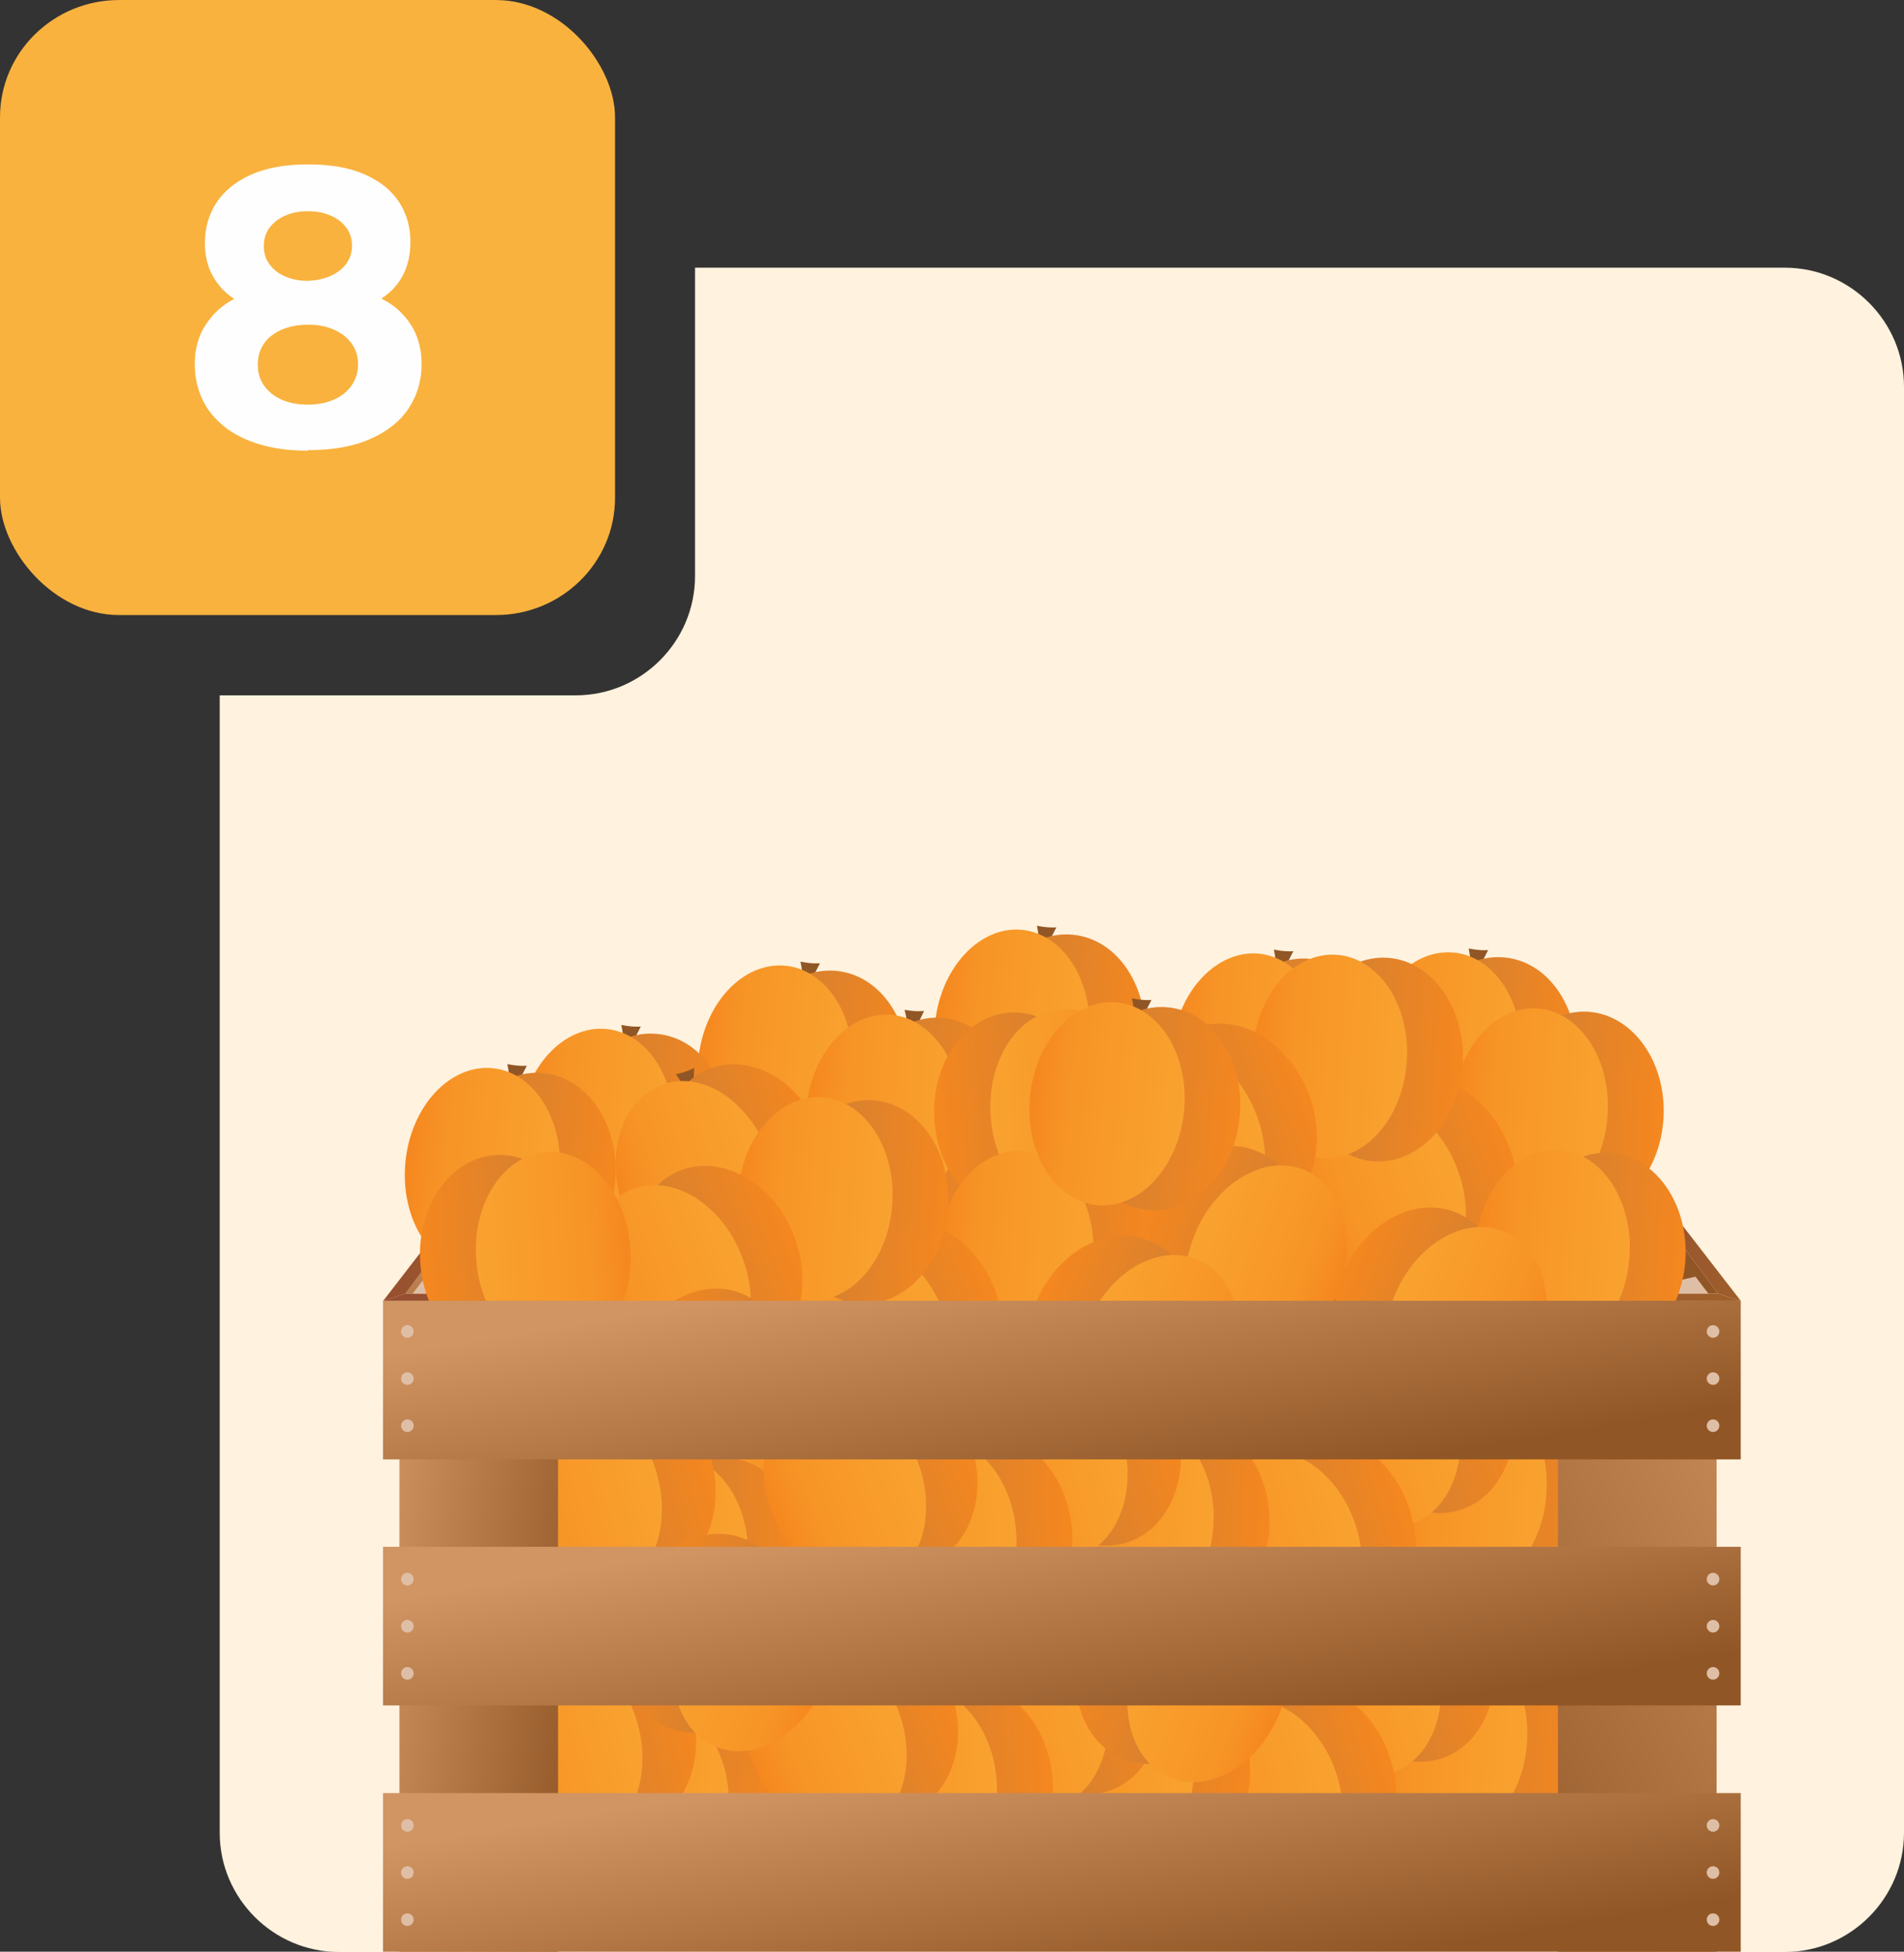 <?xml version="1.0" encoding="UTF-8"?> <!-- Creator: CorelDRAW 2020 (64-Bit) --> <svg xmlns="http://www.w3.org/2000/svg" xmlns:xlink="http://www.w3.org/1999/xlink" xmlns:xodm="http://www.corel.com/coreldraw/odm/2003" xml:space="preserve" width="13.53mm" height="13.869mm" style="shape-rendering:geometricPrecision; text-rendering:geometricPrecision; image-rendering:optimizeQuality; fill-rule:evenodd; clip-rule:evenodd" viewBox="0 0 69.5 71.24"><rect x="0" y="0" width="69.5" height="71.24" fill="#333333" stroke="none"/> <defs> <style type="text/css"> <![CDATA[ .fil7 {fill:#DFBEA6} .fil109 {fill:#DFBEA6} .fil16 {fill:#915625} .fil4 {fill:#6C391C} .fil1 {fill:#F9B23E} .fil0 {fill:#FFF2DE} .fil2 {fill:#FEFEFE;fill-rule:nonzero} .fil9 {fill:url(#id0)} .fil10 {fill:url(#id1)} .fil6 {fill:url(#id2)} .fil106 {fill:url(#id3)} .fil5 {fill:url(#id4)} .fil3 {fill:url(#id5)} .fil11 {fill:url(#id6)} .fil13 {fill:url(#id7)} .fil8 {fill:url(#id8)} .fil105 {fill:url(#id9)} .fil12 {fill:url(#id10)} .fil108 {fill:url(#id11)} .fil107 {fill:url(#id12)} .fil110 {fill:url(#id13)} .fil64 {fill:url(#id14);fill-rule:nonzero} .fil81 {fill:url(#id15);fill-rule:nonzero} .fil74 {fill:url(#id16);fill-rule:nonzero} .fil57 {fill:url(#id17);fill-rule:nonzero} .fil37 {fill:url(#id18);fill-rule:nonzero} .fil42 {fill:url(#id19);fill-rule:nonzero} .fil95 {fill:url(#id20);fill-rule:nonzero} .fil103 {fill:url(#id21);fill-rule:nonzero} .fil33 {fill:url(#id22);fill-rule:nonzero} .fil96 {fill:url(#id23);fill-rule:nonzero} .fil91 {fill:url(#id24);fill-rule:nonzero} .fil93 {fill:url(#id25);fill-rule:nonzero} .fil52 {fill:url(#id26);fill-rule:nonzero} .fil35 {fill:url(#id27);fill-rule:nonzero} .fil66 {fill:url(#id28);fill-rule:nonzero} .fil88 {fill:url(#id29);fill-rule:nonzero} .fil84 {fill:url(#id30);fill-rule:nonzero} .fil32 {fill:url(#id31);fill-rule:nonzero} .fil47 {fill:url(#id32);fill-rule:nonzero} .fil25 {fill:url(#id33);fill-rule:nonzero} .fil40 {fill:url(#id34);fill-rule:nonzero} .fil69 {fill:url(#id35);fill-rule:nonzero} .fil78 {fill:url(#id36);fill-rule:nonzero} .fil48 {fill:url(#id37);fill-rule:nonzero} .fil38 {fill:url(#id38);fill-rule:nonzero} .fil44 {fill:url(#id39);fill-rule:nonzero} .fil29 {fill:url(#id40);fill-rule:nonzero} .fil56 {fill:url(#id41);fill-rule:nonzero} .fil70 {fill:url(#id42);fill-rule:nonzero} .fil30 {fill:url(#id43);fill-rule:nonzero} .fil100 {fill:url(#id44);fill-rule:nonzero} .fil98 {fill:url(#id45);fill-rule:nonzero} .fil17 {fill:url(#id46);fill-rule:nonzero} .fil19 {fill:url(#id47);fill-rule:nonzero} .fil89 {fill:url(#id48);fill-rule:nonzero} .fil82 {fill:url(#id49);fill-rule:nonzero} .fil31 {fill:url(#id50);fill-rule:nonzero} .fil49 {fill:url(#id51);fill-rule:nonzero} .fil15 {fill:url(#id52);fill-rule:nonzero} .fil55 {fill:url(#id53);fill-rule:nonzero} .fil14 {fill:url(#id54);fill-rule:nonzero} .fil76 {fill:url(#id55);fill-rule:nonzero} .fil87 {fill:url(#id56);fill-rule:nonzero} .fil67 {fill:url(#id57);fill-rule:nonzero} .fil94 {fill:url(#id58);fill-rule:nonzero} .fil28 {fill:url(#id59);fill-rule:nonzero} .fil41 {fill:url(#id60);fill-rule:nonzero} .fil102 {fill:url(#id61);fill-rule:nonzero} .fil45 {fill:url(#id62);fill-rule:nonzero} .fil85 {fill:url(#id63);fill-rule:nonzero} .fil65 {fill:url(#id64);fill-rule:nonzero} .fil23 {fill:url(#id65);fill-rule:nonzero} .fil22 {fill:url(#id66);fill-rule:nonzero} .fil73 {fill:url(#id67);fill-rule:nonzero} .fil18 {fill:url(#id68);fill-rule:nonzero} .fil60 {fill:url(#id69);fill-rule:nonzero} .fil86 {fill:url(#id70);fill-rule:nonzero} .fil75 {fill:url(#id71);fill-rule:nonzero} .fil97 {fill:url(#id72);fill-rule:nonzero} .fil54 {fill:url(#id73);fill-rule:nonzero} .fil104 {fill:url(#id74);fill-rule:nonzero} .fil90 {fill:url(#id75);fill-rule:nonzero} .fil46 {fill:url(#id76);fill-rule:nonzero} .fil61 {fill:url(#id77);fill-rule:nonzero} .fil51 {fill:url(#id78);fill-rule:nonzero} .fil80 {fill:url(#id79);fill-rule:nonzero} .fil50 {fill:url(#id80);fill-rule:nonzero} .fil101 {fill:url(#id81);fill-rule:nonzero} .fil34 {fill:url(#id82);fill-rule:nonzero} .fil27 {fill:url(#id83);fill-rule:nonzero} .fil36 {fill:url(#id84);fill-rule:nonzero} .fil71 {fill:url(#id85);fill-rule:nonzero} .fil79 {fill:url(#id86);fill-rule:nonzero} .fil83 {fill:url(#id87);fill-rule:nonzero} .fil24 {fill:url(#id88);fill-rule:nonzero} .fil99 {fill:url(#id89);fill-rule:nonzero} .fil59 {fill:url(#id90);fill-rule:nonzero} .fil72 {fill:url(#id91);fill-rule:nonzero} .fil58 {fill:url(#id92);fill-rule:nonzero} .fil26 {fill:url(#id93);fill-rule:nonzero} .fil62 {fill:url(#id94);fill-rule:nonzero} .fil43 {fill:url(#id95);fill-rule:nonzero} .fil77 {fill:url(#id96);fill-rule:nonzero} .fil63 {fill:url(#id97);fill-rule:nonzero} .fil92 {fill:url(#id98);fill-rule:nonzero} .fil68 {fill:url(#id99);fill-rule:nonzero} .fil20 {fill:url(#id100);fill-rule:nonzero} .fil21 {fill:url(#id101);fill-rule:nonzero} .fil53 {fill:url(#id102);fill-rule:nonzero} .fil39 {fill:url(#id103);fill-rule:nonzero} ]]> </style> <linearGradient id="id0" gradientUnits="userSpaceOnUse" x1="57.06" y1="44.3" x2="59.98" y2="46.62"> <stop offset="0" style="stop-opacity:1; stop-color:#D19563"></stop> <stop offset="1" style="stop-opacity:1; stop-color:#915625"></stop> </linearGradient> <linearGradient id="id1" gradientUnits="userSpaceOnUse" x1="17.71" y1="42.79" x2="59.81" y2="42.79"> <stop offset="0" style="stop-opacity:1; stop-color:#964F30"></stop> <stop offset="1" style="stop-opacity:1; stop-color:#9E5F2B"></stop> </linearGradient> <linearGradient id="id2" gradientUnits="userSpaceOnUse" xlink:href="#id0" x1="38.3" y1="41.43" x2="39.21" y2="48.71"> </linearGradient> <linearGradient id="id3" gradientUnits="userSpaceOnUse" xlink:href="#id0" x1="12.95" y1="58.81" x2="22.01" y2="59.91"> </linearGradient> <linearGradient id="id4" gradientUnits="userSpaceOnUse" xlink:href="#id0" x1="38.03" y1="48.11" x2="39.5" y2="57.83"> </linearGradient> <linearGradient id="id5" gradientUnits="userSpaceOnUse" xlink:href="#id0" x1="38.03" y1="58.65" x2="39.5" y2="68.36"> </linearGradient> <linearGradient id="id6" gradientUnits="userSpaceOnUse" xlink:href="#id1" x1="59.55" y1="45.07" x2="63.54" y2="45.07"> </linearGradient> <linearGradient id="id7" gradientUnits="userSpaceOnUse" xlink:href="#id1" x1="13.99" y1="45.07" x2="17.97" y2="45.07"> </linearGradient> <linearGradient id="id8" gradientUnits="userSpaceOnUse" xlink:href="#id0" x1="17.45" y1="44.3" x2="20.37" y2="46.62"> </linearGradient> <linearGradient id="id9" gradientUnits="userSpaceOnUse" xlink:href="#id0" x1="69.29" y1="54.36" x2="50.25" y2="64.36"> </linearGradient> <linearGradient id="id10" gradientUnits="userSpaceOnUse" xlink:href="#id1" x1="13.98" y1="47.35" x2="63.54" y2="47.35"> </linearGradient> <linearGradient id="id11" gradientUnits="userSpaceOnUse" xlink:href="#id0" x1="37.97" y1="63.49" x2="39.56" y2="73.2"> </linearGradient> <linearGradient id="id12" gradientUnits="userSpaceOnUse" xlink:href="#id0" x1="37.97" y1="45.52" x2="39.56" y2="55.23"> </linearGradient> <linearGradient id="id13" gradientUnits="userSpaceOnUse" xlink:href="#id0" x1="37.97" y1="54.5" x2="39.56" y2="64.22"> </linearGradient> <linearGradient id="id14" gradientUnits="userSpaceOnUse" x1="53.12" y1="51.29" x2="47.71" y2="52.86"> <stop offset="0" style="stop-opacity:1; stop-color:#F9A22F"></stop> <stop offset="0.729" style="stop-opacity:1; stop-color:#F79527"></stop> <stop offset="1" style="stop-opacity:1; stop-color:#F5871F"></stop> </linearGradient> <linearGradient id="id15" gradientUnits="userSpaceOnUse" x1="54.38" y1="59.8" x2="48.63" y2="61.47"> <stop offset="0" style="stop-opacity:1; stop-color:#F5871F"></stop> <stop offset="1" style="stop-opacity:1; stop-color:#CC7E35"></stop> </linearGradient> <linearGradient id="id16" gradientUnits="userSpaceOnUse" xlink:href="#id14" x1="23.97" y1="53.77" x2="18.56" y2="55.35"> </linearGradient> <linearGradient id="id17" gradientUnits="userSpaceOnUse" xlink:href="#id15" x1="45.25" y1="40.77" x2="39.29" y2="40.18"> </linearGradient> <linearGradient id="id18" gradientUnits="userSpaceOnUse" xlink:href="#id15" x1="53.39" y1="38.87" x2="47.41" y2="38.48"> </linearGradient> <linearGradient id="id19" gradientUnits="userSpaceOnUse" xlink:href="#id14" x1="36.16" y1="40.73" x2="41.79" y2="40.37"> </linearGradient> <linearGradient id="id20" gradientUnits="userSpaceOnUse" xlink:href="#id15" x1="34.63" y1="61.53" x2="29.09" y2="63.81"> </linearGradient> <linearGradient id="id21" gradientUnits="userSpaceOnUse" xlink:href="#id15" x1="23" y1="58.51" x2="28.57" y2="60.72"> </linearGradient> <linearGradient id="id22" gradientUnits="userSpaceOnUse" xlink:href="#id15" x1="60.72" y1="40.83" x2="54.74" y2="40.45"> </linearGradient> <linearGradient id="id23" gradientUnits="userSpaceOnUse" xlink:href="#id14" x1="32.74" y1="62.31" x2="27.52" y2="64.45"> </linearGradient> <linearGradient id="id24" gradientUnits="userSpaceOnUse" xlink:href="#id15" x1="25.23" y1="62.28" x2="19.48" y2="63.96"> </linearGradient> <linearGradient id="id25" gradientUnits="userSpaceOnUse" xlink:href="#id15" x1="38.43" y1="65.08" x2="32.45" y2="65.33"> </linearGradient> <linearGradient id="id26" gradientUnits="userSpaceOnUse" xlink:href="#id14" x1="27.07" y1="45.83" x2="21.82" y2="47.91"> </linearGradient> <linearGradient id="id27" gradientUnits="userSpaceOnUse" xlink:href="#id15" x1="55.08" y1="41.84" x2="49.51" y2="44.05"> </linearGradient> <linearGradient id="id28" gradientUnits="userSpaceOnUse" xlink:href="#id14" x1="49.53" y1="55.82" x2="44.12" y2="57.39"> </linearGradient> <linearGradient id="id29" gradientUnits="userSpaceOnUse" xlink:href="#id14" x1="40.26" y1="61.57" x2="34.84" y2="63.14"> </linearGradient> <linearGradient id="id30" gradientUnits="userSpaceOnUse" xlink:href="#id14" x1="48.83" y1="64.9" x2="43.41" y2="66.48"> </linearGradient> <linearGradient id="id31" gradientUnits="userSpaceOnUse" xlink:href="#id14" x1="35.06" y1="40.93" x2="29.43" y2="40.56"> </linearGradient> <linearGradient id="id32" gradientUnits="userSpaceOnUse" xlink:href="#id15" x1="36.3" y1="47.05" x2="30.73" y2="49.25"> </linearGradient> <linearGradient id="id33" gradientUnits="userSpaceOnUse" xlink:href="#id15" x1="22.45" y1="43.17" x2="16.49" y2="42.58"> </linearGradient> <linearGradient id="id34" gradientUnits="userSpaceOnUse" xlink:href="#id14" x1="45.84" y1="40.63" x2="40.6" y2="42.71"> </linearGradient> <linearGradient id="id35" gradientUnits="userSpaceOnUse" xlink:href="#id15" x1="42.93" y1="51.91" x2="37.18" y2="53.58"> </linearGradient> <linearGradient id="id36" gradientUnits="userSpaceOnUse" xlink:href="#id14" x1="33.45" y1="53.23" x2="28.23" y2="55.37"> </linearGradient> <linearGradient id="id37" gradientUnits="userSpaceOnUse" xlink:href="#id14" x1="34.4" y1="47.8" x2="29.15" y2="49.88"> </linearGradient> <linearGradient id="id38" gradientUnits="userSpaceOnUse" xlink:href="#id14" x1="51.35" y1="38.74" x2="45.72" y2="38.37"> </linearGradient> <linearGradient id="id39" gradientUnits="userSpaceOnUse" xlink:href="#id14" x1="43.59" y1="45.11" x2="48.84" y2="47.19"> </linearGradient> <linearGradient id="id40" gradientUnits="userSpaceOnUse" xlink:href="#id15" x1="30.02" y1="41.56" x2="24.34" y2="43.45"> </linearGradient> <linearGradient id="id41" gradientUnits="userSpaceOnUse" xlink:href="#id14" x1="24.81" y1="50.31" x2="30.06" y2="52.39"> </linearGradient> <linearGradient id="id42" gradientUnits="userSpaceOnUse" xlink:href="#id14" x1="40.96" y1="52.48" x2="35.55" y2="54.05"> </linearGradient> <linearGradient id="id43" gradientUnits="userSpaceOnUse" xlink:href="#id14" x1="28.08" y1="42.21" x2="22.73" y2="43.98"> </linearGradient> <linearGradient id="id44" gradientUnits="userSpaceOnUse" xlink:href="#id14" x1="50.88" y1="47.36" x2="56.12" y2="49.44"> </linearGradient> <linearGradient id="id45" gradientUnits="userSpaceOnUse" xlink:href="#id14" x1="39.68" y1="48.38" x2="44.92" y2="50.46"> </linearGradient> <linearGradient id="id46" gradientUnits="userSpaceOnUse" xlink:href="#id15" x1="41.78" y1="38.12" x2="35.82" y2="37.53"> </linearGradient> <linearGradient id="id47" gradientUnits="userSpaceOnUse" xlink:href="#id15" x1="50.44" y1="39" x2="44.48" y2="38.4"> </linearGradient> <linearGradient id="id48" gradientUnits="userSpaceOnUse" xlink:href="#id15" x1="28.63" y1="66.21" x2="22.65" y2="65.82"> </linearGradient> <linearGradient id="id49" gradientUnits="userSpaceOnUse" xlink:href="#id14" x1="52.42" y1="60.37" x2="47" y2="61.95"> </linearGradient> <linearGradient id="id50" gradientUnits="userSpaceOnUse" xlink:href="#id15" x1="37.1" y1="41.06" x2="31.13" y2="40.67"> </linearGradient> <linearGradient id="id51" gradientUnits="userSpaceOnUse" xlink:href="#id15" x1="34.61" y1="44.07" x2="28.63" y2="43.68"> </linearGradient> <linearGradient id="id52" gradientUnits="userSpaceOnUse" xlink:href="#id14" x1="44.89" y1="50.52" x2="50.14" y2="52.6"> </linearGradient> <linearGradient id="id53" gradientUnits="userSpaceOnUse" xlink:href="#id15" x1="22.91" y1="49.56" x2="28.48" y2="51.76"> </linearGradient> <linearGradient id="id54" gradientUnits="userSpaceOnUse" xlink:href="#id15" x1="42.99" y1="49.77" x2="48.56" y2="51.97"> </linearGradient> <linearGradient id="id55" gradientUnits="userSpaceOnUse" xlink:href="#id14" x1="37.1" y1="56.08" x2="31.46" y2="56.31"> </linearGradient> <linearGradient id="id56" gradientUnits="userSpaceOnUse" xlink:href="#id15" x1="42.22" y1="60.99" x2="36.47" y2="62.67"> </linearGradient> <linearGradient id="id57" gradientUnits="userSpaceOnUse" xlink:href="#id15" x1="46.33" y1="55.84" x2="40.35" y2="55.45"> </linearGradient> <linearGradient id="id58" gradientUnits="userSpaceOnUse" xlink:href="#id14" x1="36.39" y1="65.16" x2="30.75" y2="65.4"> </linearGradient> <linearGradient id="id59" gradientUnits="userSpaceOnUse" xlink:href="#id14" x1="55.51" y1="38.75" x2="49.89" y2="38.19"> </linearGradient> <linearGradient id="id60" gradientUnits="userSpaceOnUse" xlink:href="#id15" x1="34.11" y1="40.87" x2="40.09" y2="40.48"> </linearGradient> <linearGradient id="id61" gradientUnits="userSpaceOnUse" xlink:href="#id14" x1="41.49" y1="60.4" x2="46.73" y2="62.48"> </linearGradient> <linearGradient id="id62" gradientUnits="userSpaceOnUse" xlink:href="#id15" x1="41.94" y1="46.04" x2="35.96" y2="45.65"> </linearGradient> <linearGradient id="id63" gradientUnits="userSpaceOnUse" xlink:href="#id15" x1="45.62" y1="64.92" x2="39.64" y2="64.53"> </linearGradient> <linearGradient id="id64" gradientUnits="userSpaceOnUse" xlink:href="#id15" x1="51.5" y1="55.25" x2="45.75" y2="56.92"> </linearGradient> <linearGradient id="id65" gradientUnits="userSpaceOnUse" xlink:href="#id15" x1="26.61" y1="41.74" x2="20.65" y2="41.15"> </linearGradient> <linearGradient id="id66" gradientUnits="userSpaceOnUse" xlink:href="#id14" x1="31.11" y1="39.23" x2="25.5" y2="38.67"> </linearGradient> <linearGradient id="id67" gradientUnits="userSpaceOnUse" xlink:href="#id15" x1="25.94" y1="53.2" x2="20.19" y2="54.87"> </linearGradient> <linearGradient id="id68" gradientUnits="userSpaceOnUse" xlink:href="#id14" x1="39.75" y1="37.92" x2="34.13" y2="37.36"> </linearGradient> <linearGradient id="id69" gradientUnits="userSpaceOnUse" xlink:href="#id14" x1="59.48" y1="45.86" x2="53.85" y2="45.49"> </linearGradient> <linearGradient id="id70" gradientUnits="userSpaceOnUse" xlink:href="#id14" x1="43.58" y1="64.79" x2="37.95" y2="64.42"> </linearGradient> <linearGradient id="id71" gradientUnits="userSpaceOnUse" xlink:href="#id15" x1="39.14" y1="55.99" x2="33.16" y2="56.24"> </linearGradient> <linearGradient id="id72" gradientUnits="userSpaceOnUse" xlink:href="#id15" x1="37.78" y1="47.63" x2="43.34" y2="49.84"> </linearGradient> <linearGradient id="id73" gradientUnits="userSpaceOnUse" xlink:href="#id14" x1="17.38" y1="45.94" x2="23.01" y2="45.57"> </linearGradient> <linearGradient id="id74" gradientUnits="userSpaceOnUse" xlink:href="#id14" x1="24.9" y1="59.27" x2="30.15" y2="61.35"> </linearGradient> <linearGradient id="id75" gradientUnits="userSpaceOnUse" xlink:href="#id14" x1="26.59" y1="66.08" x2="20.96" y2="65.71"> </linearGradient> <linearGradient id="id76" gradientUnits="userSpaceOnUse" xlink:href="#id14" x1="39.9" y1="45.9" x2="34.27" y2="45.54"> </linearGradient> <linearGradient id="id77" gradientUnits="userSpaceOnUse" xlink:href="#id15" x1="58.49" y1="54.65" x2="52.51" y2="54.26"> </linearGradient> <linearGradient id="id78" gradientUnits="userSpaceOnUse" xlink:href="#id15" x1="28.97" y1="45.08" x2="23.4" y2="47.29"> </linearGradient> <linearGradient id="id79" gradientUnits="userSpaceOnUse" xlink:href="#id14" x1="55.74" y1="63.6" x2="50.11" y2="63.23"> </linearGradient> <linearGradient id="id80" gradientUnits="userSpaceOnUse" xlink:href="#id14" x1="32.57" y1="43.94" x2="26.94" y2="43.57"> </linearGradient> <linearGradient id="id81" gradientUnits="userSpaceOnUse" xlink:href="#id15" x1="39.59" y1="59.65" x2="45.15" y2="61.86"> </linearGradient> <linearGradient id="id82" gradientUnits="userSpaceOnUse" xlink:href="#id14" x1="58.68" y1="40.7" x2="53.05" y2="40.33"> </linearGradient> <linearGradient id="id83" gradientUnits="userSpaceOnUse" xlink:href="#id15" x1="57.54" y1="38.95" x2="51.58" y2="38.36"> </linearGradient> <linearGradient id="id84" gradientUnits="userSpaceOnUse" xlink:href="#id14" x1="53.17" y1="42.6" x2="47.93" y2="44.68"> </linearGradient> <linearGradient id="id85" gradientUnits="userSpaceOnUse" xlink:href="#id15" x1="29.34" y1="57.13" x2="23.36" y2="56.74"> </linearGradient> <linearGradient id="id86" gradientUnits="userSpaceOnUse" xlink:href="#id15" x1="57.78" y1="63.73" x2="51.8" y2="63.34"> </linearGradient> <linearGradient id="id87" gradientUnits="userSpaceOnUse" xlink:href="#id15" x1="50.79" y1="64.33" x2="45.04" y2="66"> </linearGradient> <linearGradient id="id88" gradientUnits="userSpaceOnUse" xlink:href="#id14" x1="24.58" y1="41.54" x2="18.97" y2="40.98"> </linearGradient> <linearGradient id="id89" gradientUnits="userSpaceOnUse" xlink:href="#id15" x1="48.98" y1="46.6" x2="54.54" y2="48.81"> </linearGradient> <linearGradient id="id90" gradientUnits="userSpaceOnUse" xlink:href="#id15" x1="61.52" y1="45.99" x2="55.54" y2="45.6"> </linearGradient> <linearGradient id="id91" gradientUnits="userSpaceOnUse" xlink:href="#id14" x1="27.29" y1="57" x2="21.67" y2="56.63"> </linearGradient> <linearGradient id="id92" gradientUnits="userSpaceOnUse" xlink:href="#id14" x1="43.22" y1="40.57" x2="37.6" y2="40.01"> </linearGradient> <linearGradient id="id93" gradientUnits="userSpaceOnUse" xlink:href="#id14" x1="20.42" y1="42.97" x2="14.8" y2="42.41"> </linearGradient> <linearGradient id="id94" gradientUnits="userSpaceOnUse" xlink:href="#id14" x1="56.45" y1="54.51" x2="50.82" y2="54.15"> </linearGradient> <linearGradient id="id95" gradientUnits="userSpaceOnUse" xlink:href="#id15" x1="41.69" y1="44.35" x2="47.26" y2="46.56"> </linearGradient> <linearGradient id="id96" gradientUnits="userSpaceOnUse" xlink:href="#id15" x1="35.34" y1="52.45" x2="29.8" y2="54.72"> </linearGradient> <linearGradient id="id97" gradientUnits="userSpaceOnUse" xlink:href="#id15" x1="55.09" y1="50.72" x2="49.34" y2="52.39"> </linearGradient> <linearGradient id="id98" gradientUnits="userSpaceOnUse" xlink:href="#id14" x1="23.27" y1="62.86" x2="17.85" y2="64.43"> </linearGradient> <linearGradient id="id99" gradientUnits="userSpaceOnUse" xlink:href="#id14" x1="44.29" y1="55.71" x2="38.66" y2="55.34"> </linearGradient> <linearGradient id="id100" gradientUnits="userSpaceOnUse" xlink:href="#id14" x1="48.4" y1="38.79" x2="42.79" y2="38.23"> </linearGradient> <linearGradient id="id101" gradientUnits="userSpaceOnUse" xlink:href="#id15" x1="33.15" y1="39.44" x2="27.19" y2="38.84"> </linearGradient> <linearGradient id="id102" gradientUnits="userSpaceOnUse" xlink:href="#id15" x1="15.34" y1="46.07" x2="21.31" y2="45.68"> </linearGradient> <linearGradient id="id103" gradientUnits="userSpaceOnUse" xlink:href="#id15" x1="47.75" y1="39.88" x2="42.18" y2="42.09"> </linearGradient> </defs> <g id="Layer_x0020_1">  <path class="fil0" d="M25.37 9.77l39.78 0c2.39,0 4.35,1.96 4.35,4.35l0 52.78c0,2.39 -1.96,4.35 -4.35,4.35l-52.78 0c-2.39,0 -4.35,-1.96 -4.35,-4.35l0 -41.52 13 0c2.39,0 4.35,-1.96 4.35,-4.35l0 -11.26z"></path> <rect class="fil1" x="0" y="0" width="22.45" height="22.45" rx="4.35" ry="4.28"></rect> <path class="fil2" d="M11.24 16.45c-0.68,0 -1.27,-0.08 -1.79,-0.24 -0.52,-0.16 -0.95,-0.38 -1.3,-0.67 -0.35,-0.29 -0.61,-0.62 -0.78,-1 -0.17,-0.38 -0.26,-0.8 -0.26,-1.25 0,-0.55 0.13,-1.03 0.4,-1.44 0.27,-0.41 0.61,-0.72 1.04,-0.94 -0.34,-0.22 -0.6,-0.5 -0.79,-0.85 -0.19,-0.34 -0.28,-0.74 -0.28,-1.2 0,-0.54 0.14,-1.03 0.42,-1.46 0.28,-0.43 0.7,-0.77 1.25,-1.02 0.56,-0.25 1.25,-0.38 2.09,-0.38 0.83,0 1.52,0.12 2.08,0.37 0.56,0.25 0.97,0.58 1.25,1.01 0.28,0.43 0.41,0.91 0.41,1.46 0,0.45 -0.09,0.86 -0.27,1.2 -0.18,0.35 -0.44,0.63 -0.79,0.86 0.44,0.21 0.8,0.53 1.07,0.94 0.27,0.42 0.4,0.9 0.4,1.45 0,0.6 -0.16,1.14 -0.47,1.61 -0.31,0.47 -0.78,0.85 -1.4,1.12 -0.62,0.28 -1.38,0.41 -2.28,0.41zm0 -1.68c0.34,0 0.65,-0.06 0.92,-0.17 0.28,-0.12 0.5,-0.29 0.66,-0.51 0.16,-0.22 0.25,-0.48 0.25,-0.78 0,-0.31 -0.08,-0.57 -0.25,-0.79 -0.16,-0.22 -0.38,-0.38 -0.66,-0.5 -0.28,-0.12 -0.58,-0.17 -0.92,-0.17 -0.34,0 -0.65,0.06 -0.93,0.17 -0.28,0.12 -0.5,0.28 -0.66,0.5 -0.16,0.22 -0.24,0.48 -0.24,0.79 0,0.3 0.08,0.56 0.24,0.78 0.16,0.22 0.38,0.39 0.66,0.51 0.28,0.12 0.59,0.17 0.93,0.17zm0 -4.52c0.3,-0.01 0.57,-0.07 0.81,-0.17 0.24,-0.11 0.44,-0.25 0.58,-0.44 0.14,-0.19 0.22,-0.41 0.22,-0.66 0,-0.26 -0.07,-0.49 -0.21,-0.67 -0.14,-0.19 -0.33,-0.34 -0.57,-0.44 -0.24,-0.11 -0.52,-0.16 -0.83,-0.16 -0.31,0 -0.58,0.05 -0.83,0.16 -0.24,0.11 -0.43,0.25 -0.57,0.44 -0.14,0.19 -0.21,0.41 -0.21,0.67 0,0.26 0.07,0.49 0.21,0.67 0.14,0.19 0.33,0.34 0.57,0.44 0.24,0.11 0.52,0.16 0.83,0.16z"></path> <g id="_1634661135824"> <rect class="fil3" x="15.82" y="60.61" width="45.89" height="5.79"></rect> <rect class="fil4" x="15.82" y="64.21" width="45.89" height="2.19"></rect> <rect class="fil5" x="15.82" y="50.07" width="45.89" height="5.79"></rect> <polygon class="fil6" points="14.8,47.22 17.96,42.92 59.55,42.92 62.71,47.22 "></polygon> <polygon class="fil7" points="18.08,43.1 20.37,43.1 17.44,43.9 "></polygon> <polygon class="fil8" points="17.44,43.9 17.44,47.82 20.37,47.82 20.37,43.1 "></polygon> <polygon class="fil7" points="59.34,43.1 57.05,43.1 59.98,43.9 "></polygon> <polygon class="fil9" points="59.98,43.9 59.98,47.82 57.05,47.82 57.05,43.1 "></polygon> <polygon class="fil10" points="17.71,42.66 18.33,42.66 59.18,42.66 59.81,42.66 59.55,42.92 59.18,42.92 18.33,42.92 17.96,42.92 "></polygon> <polygon class="fil11" points="59.81,42.66 59.55,42.92 62.71,47.22 63.54,47.48 "></polygon> <polygon class="fil12" points="58.92,47.48 62.34,47.48 63.54,47.48 62.71,47.22 62.34,47.22 21.49,47.22 21.12,47.22 21.12,47.22 15.43,47.22 14.8,47.22 13.98,47.48 14.37,47.48 58.55,47.48 58.92,47.48 "></polygon> <polygon class="fil13" points="17.71,42.66 17.97,42.92 14.8,47.22 13.99,47.48 "></polygon> <polygon class="fil7" points="15.54,46.6 15.06,47.22 17.44,47.22 17.44,47.03 "></polygon> <polygon class="fil7" points="61.89,46.6 62.36,47.22 59.98,47.22 59.98,47.03 "></polygon> <g> <g> <path class="fil14" d="M42.99 49.77c-0.76,1.91 -0.12,3.95 1.41,4.56 1.54,0.61 3.4,-0.44 4.15,-2.35 0.76,-1.91 0.12,-3.95 -1.41,-4.56 -1.54,-0.61 -3.4,0.44 -4.16,2.35z"></path> <path class="fil15" d="M44.89 50.52c-0.76,1.91 -0.2,3.92 1.25,4.5 1.45,0.57 3.24,-0.51 3.99,-2.42 0.76,-1.91 0.2,-3.92 -1.25,-4.5 -1.45,-0.57 -3.24,0.51 -3.99,2.42z"></path> </g> <g> <g> <g> <g> <path class="fil16" d="M37.92 35.1c-0.02,-0.5 0.06,-0.66 -0.07,-1.31 0.43,0.09 0.71,0.06 0.71,0.06l-0.64 1.25z"></path> <g> <path class="fil17" d="M41.78 38.12c-0.2,2.04 -1.7,3.57 -3.35,3.4 -1.65,-0.16 -2.81,-1.95 -2.61,-4 0.2,-2.04 1.7,-3.57 3.35,-3.4 1.65,0.16 2.81,1.95 2.61,4z"></path> <path class="fil18" d="M39.75 37.92c-0.2,2.04 -1.63,3.57 -3.18,3.42 -1.55,-0.15 -2.64,-1.94 -2.44,-3.98 0.2,-2.04 1.63,-3.57 3.18,-3.42 1.55,0.16 2.64,1.94 2.44,3.98z"></path> </g> </g> <g> <path class="fil16" d="M46.57 35.97c-0.02,-0.5 0.06,-0.66 -0.07,-1.31 0.43,0.09 0.71,0.06 0.71,0.06l-0.64 1.25z"></path> <g> <path class="fil19" d="M50.44 39c-0.2,2.04 -1.7,3.57 -3.35,3.4 -1.65,-0.16 -2.81,-1.95 -2.61,-4 0.2,-2.04 1.7,-3.57 3.35,-3.4 1.65,0.16 2.81,1.95 2.61,4z"></path> <path class="fil20" d="M48.4 38.79c-0.2,2.04 -1.63,3.57 -3.18,3.42 -1.55,-0.15 -2.64,-1.94 -2.44,-3.98 0.2,-2.04 1.63,-3.57 3.18,-3.42 1.55,0.16 2.64,1.94 2.44,3.98z"></path> </g> </g> <g> <path class="fil16" d="M29.29 36.41c-0.02,-0.5 0.06,-0.66 -0.07,-1.31 0.43,0.09 0.71,0.06 0.71,0.06l-0.64 1.25z"></path> <g> <path class="fil21" d="M33.15 39.44c-0.2,2.04 -1.7,3.57 -3.35,3.4 -1.65,-0.16 -2.81,-1.95 -2.61,-4 0.2,-2.04 1.7,-3.57 3.35,-3.4 1.65,0.16 2.81,1.95 2.61,4z"></path> <path class="fil22" d="M31.11 39.23c-0.2,2.04 -1.63,3.57 -3.18,3.42 -1.55,-0.16 -2.64,-1.94 -2.44,-3.98 0.2,-2.04 1.63,-3.57 3.18,-3.42 1.55,0.15 2.64,1.94 2.44,3.98z"></path> </g> </g> <g> <path class="fil16" d="M22.75 38.72c-0.02,-0.5 0.06,-0.66 -0.07,-1.31 0.42,0.09 0.71,0.06 0.71,0.06l-0.64 1.25z"></path> <g> <path class="fil23" d="M26.61 41.74c-0.2,2.04 -1.7,3.57 -3.35,3.4 -1.65,-0.16 -2.81,-1.95 -2.61,-4 0.2,-2.04 1.7,-3.57 3.35,-3.4 1.65,0.16 2.81,1.95 2.61,4z"></path> <path class="fil24" d="M24.58 41.54c-0.2,2.04 -1.63,3.57 -3.18,3.42 -1.55,-0.16 -2.64,-1.94 -2.44,-3.98 0.2,-2.04 1.63,-3.57 3.18,-3.42 1.55,0.15 2.64,1.94 2.44,3.98z"></path> </g> </g> <g> <path class="fil16" d="M18.59 40.15c-0.02,-0.5 0.06,-0.66 -0.07,-1.31 0.43,0.09 0.71,0.06 0.71,0.06l-0.64 1.25z"></path> <g> <path class="fil25" d="M22.45 43.17c-0.2,2.04 -1.7,3.57 -3.35,3.4 -1.65,-0.16 -2.81,-1.95 -2.61,-4 0.2,-2.04 1.7,-3.57 3.35,-3.4 1.65,0.16 2.81,1.95 2.61,4z"></path> <path class="fil26" d="M20.42 42.97c-0.2,2.04 -1.63,3.57 -3.18,3.42 -1.55,-0.15 -2.64,-1.94 -2.44,-3.98 0.2,-2.04 1.63,-3.57 3.18,-3.42 1.55,0.15 2.64,1.94 2.44,3.98z"></path> </g> </g> <g> <path class="fil16" d="M53.68 35.93c-0.02,-0.5 0.06,-0.66 -0.07,-1.31 0.43,0.09 0.71,0.06 0.71,0.06l-0.64 1.25z"></path> <g> <path class="fil27" d="M57.54 38.95c-0.2,2.04 -1.7,3.57 -3.35,3.4 -1.65,-0.16 -2.81,-1.95 -2.61,-4 0.2,-2.04 1.7,-3.57 3.35,-3.4 1.65,0.16 2.81,1.95 2.61,4z"></path> <path class="fil28" d="M55.51 38.75c-0.2,2.04 -1.63,3.57 -3.18,3.42 -1.55,-0.16 -2.64,-1.94 -2.44,-3.98 0.2,-2.04 1.63,-3.57 3.18,-3.42 1.55,0.15 2.64,1.94 2.44,3.98z"></path> </g> </g> <g> <path class="fil16" d="M25.27 40.38c-0.22,-0.45 -0.21,-0.63 -0.6,-1.17 0.43,-0.09 0.67,-0.23 0.67,-0.23l-0.07 1.4z"></path> <g> <path class="fil29" d="M30.02 41.56c0.65,1.95 -0.1,3.95 -1.67,4.47 -1.57,0.52 -3.37,-0.64 -4.01,-2.59 -0.65,-1.95 0.1,-3.95 1.67,-4.47 1.57,-0.52 3.37,0.64 4.01,2.59z"></path> <path class="fil30" d="M28.08 42.21c0.65,1.95 -0.03,3.93 -1.51,4.42 -1.48,0.49 -3.2,-0.69 -3.85,-2.64 -0.65,-1.95 0.03,-3.93 1.51,-4.42 1.48,-0.49 3.2,0.69 3.85,2.64z"></path> </g> </g> <g> <path class="fil16" d="M33.14 38.17c-0.03,-0.5 0.04,-0.66 -0.12,-1.31 0.43,0.08 0.71,0.04 0.71,0.04l-0.6 1.27z"></path> <g> <path class="fil31" d="M37.1 41.06c-0.13,2.05 -1.58,3.62 -3.23,3.52 -1.65,-0.11 -2.88,-1.86 -2.75,-3.91 0.13,-2.05 1.58,-3.62 3.23,-3.52 1.65,0.11 2.88,1.86 2.75,3.91z"></path> <path class="fil32" d="M35.06 40.93c-0.13,2.05 -1.5,3.63 -3.06,3.53 -1.55,-0.1 -2.71,-1.84 -2.57,-3.89 0.13,-2.05 1.5,-3.63 3.06,-3.53 1.55,0.1 2.71,1.84 2.57,3.89z"></path> </g> </g> <g> <path class="fil33" d="M60.72 40.84c-0.13,2.05 -1.58,3.62 -3.23,3.52 -1.65,-0.11 -2.88,-1.86 -2.75,-3.91 0.13,-2.05 1.58,-3.62 3.23,-3.52 1.65,0.11 2.88,1.86 2.75,3.91z"></path> <path class="fil34" d="M58.68 40.7c-0.13,2.05 -1.5,3.63 -3.06,3.53 -1.55,-0.1 -2.71,-1.84 -2.57,-3.89 0.13,-2.05 1.5,-3.63 3.06,-3.53 1.55,0.1 2.71,1.84 2.57,3.89z"></path> </g> <g> <path class="fil35" d="M55.08 41.84c0.76,1.91 0.12,3.95 -1.41,4.56 -1.54,0.61 -3.4,-0.44 -4.15,-2.35 -0.76,-1.91 -0.12,-3.95 1.41,-4.56 1.54,-0.61 3.4,0.44 4.15,2.35z"></path> <path class="fil36" d="M53.17 42.6c0.76,1.91 0.2,3.92 -1.25,4.5 -1.45,0.57 -3.24,-0.51 -3.99,-2.42 -0.76,-1.91 -0.2,-3.92 1.25,-4.5 1.45,-0.57 3.24,0.51 3.99,2.42z"></path> </g> <g> <path class="fil37" d="M53.39 38.87c-0.13,2.05 -1.58,3.62 -3.23,3.52 -1.65,-0.11 -2.88,-1.86 -2.75,-3.91 0.13,-2.05 1.58,-3.62 3.23,-3.52 1.65,0.11 2.88,1.86 2.75,3.91z"></path> <path class="fil38" d="M51.35 38.74c-0.13,2.05 -1.5,3.63 -3.06,3.53 -1.55,-0.1 -2.71,-1.84 -2.57,-3.89 0.13,-2.05 1.5,-3.63 3.06,-3.53 1.55,0.1 2.71,1.84 2.57,3.89z"></path> </g> <g> <path class="fil39" d="M47.75 39.88c0.76,1.91 0.12,3.95 -1.41,4.56 -1.54,0.61 -3.4,-0.44 -4.15,-2.35 -0.76,-1.91 -0.12,-3.95 1.41,-4.56 1.54,-0.61 3.4,0.44 4.15,2.35z"></path> <path class="fil40" d="M45.84 40.63c0.76,1.91 0.2,3.92 -1.25,4.5 -1.45,0.57 -3.24,-0.51 -3.99,-2.42 -0.76,-1.91 -0.2,-3.92 1.25,-4.5 1.45,-0.57 3.24,0.51 3.99,2.42z"></path> </g> <g> <path class="fil41" d="M34.11 40.87c0.13,2.05 1.58,3.62 3.23,3.52 1.65,-0.11 2.88,-1.86 2.75,-3.91 -0.13,-2.05 -1.58,-3.62 -3.23,-3.52 -1.65,0.11 -2.88,1.86 -2.75,3.91z"></path> <path class="fil42" d="M36.16 40.73c0.13,2.05 1.5,3.63 3.06,3.53 1.55,-0.1 2.71,-1.84 2.57,-3.89 -0.13,-2.05 -1.5,-3.63 -3.06,-3.53 -1.55,0.1 -2.71,1.84 -2.57,3.89z"></path> </g> <g> <path class="fil43" d="M41.69 44.35c-0.76,1.91 -0.12,3.95 1.41,4.56 1.54,0.61 3.4,-0.44 4.15,-2.35 0.76,-1.91 0.12,-3.95 -1.41,-4.56 -1.54,-0.61 -3.4,0.44 -4.15,2.35z"></path> <path class="fil44" d="M43.59 45.11c-0.76,1.91 -0.2,3.92 1.25,4.5 1.45,0.57 3.24,-0.51 3.99,-2.42 0.76,-1.91 0.2,-3.92 -1.25,-4.5 -1.45,-0.57 -3.24,0.51 -3.99,2.42z"></path> </g> <g> <path class="fil45" d="M41.94 46.04c-0.13,2.05 -1.58,3.62 -3.23,3.52 -1.65,-0.11 -2.88,-1.86 -2.75,-3.91 0.13,-2.05 1.58,-3.62 3.23,-3.52 1.65,0.11 2.88,1.86 2.75,3.91z"></path> <path class="fil46" d="M39.9 45.9c-0.13,2.05 -1.5,3.63 -3.06,3.53 -1.55,-0.1 -2.71,-1.84 -2.57,-3.89 0.13,-2.05 1.5,-3.63 3.06,-3.53 1.55,0.1 2.71,1.84 2.57,3.89z"></path> </g> <g> <path class="fil47" d="M36.3 47.05c0.76,1.91 0.12,3.95 -1.41,4.56 -1.54,0.61 -3.4,-0.44 -4.15,-2.35 -0.76,-1.91 -0.12,-3.95 1.41,-4.56 1.54,-0.61 3.4,0.44 4.16,2.35z"></path> <path class="fil48" d="M34.4 47.8c0.76,1.91 0.2,3.92 -1.25,4.5 -1.45,0.57 -3.24,-0.51 -3.99,-2.42 -0.76,-1.91 -0.2,-3.92 1.25,-4.5 1.45,-0.57 3.24,0.51 3.99,2.42z"></path> </g> <g> <path class="fil49" d="M34.61 44.07c-0.13,2.05 -1.58,3.62 -3.23,3.52 -1.65,-0.11 -2.88,-1.86 -2.75,-3.91 0.13,-2.05 1.58,-3.62 3.23,-3.52 1.65,0.11 2.88,1.86 2.75,3.91z"></path> <path class="fil50" d="M32.57 43.94c-0.13,2.05 -1.5,3.63 -3.06,3.53 -1.55,-0.1 -2.71,-1.84 -2.57,-3.89 0.13,-2.05 1.5,-3.63 3.06,-3.53 1.55,0.1 2.71,1.84 2.57,3.89z"></path> </g> <g> <path class="fil51" d="M28.97 45.08c0.76,1.91 0.12,3.95 -1.41,4.56 -1.54,0.61 -3.4,-0.44 -4.15,-2.35 -0.76,-1.91 -0.12,-3.95 1.41,-4.56 1.54,-0.61 3.4,0.44 4.15,2.35z"></path> <path class="fil52" d="M27.07 45.83c0.76,1.91 0.2,3.92 -1.25,4.5 -1.45,0.57 -3.24,-0.51 -3.99,-2.42 -0.76,-1.91 -0.2,-3.92 1.25,-4.5 1.45,-0.57 3.24,0.51 3.99,2.42z"></path> </g> <g> <path class="fil53" d="M15.34 46.07c0.13,2.05 1.58,3.62 3.23,3.52 1.65,-0.11 2.88,-1.86 2.75,-3.91 -0.13,-2.05 -1.58,-3.62 -3.23,-3.52 -1.65,0.11 -2.88,1.86 -2.75,3.91z"></path> <path class="fil54" d="M17.38 45.94c0.13,2.05 1.5,3.63 3.06,3.53 1.55,-0.1 2.71,-1.84 2.57,-3.89 -0.13,-2.05 -1.5,-3.63 -3.06,-3.53 -1.55,0.1 -2.71,1.84 -2.57,3.89z"></path> </g> <g> <path class="fil55" d="M22.91 49.56c-0.76,1.91 -0.12,3.95 1.41,4.56 1.54,0.61 3.4,-0.44 4.15,-2.35 0.76,-1.91 0.12,-3.95 -1.41,-4.56 -1.54,-0.61 -3.4,0.44 -4.15,2.35z"></path> <path class="fil56" d="M24.81 50.31c-0.76,1.91 -0.2,3.92 1.25,4.5 1.45,0.57 3.24,-0.51 3.99,-2.42 0.76,-1.91 0.2,-3.92 -1.25,-4.5 -1.45,-0.57 -3.24,0.51 -3.99,2.42z"></path> </g> <g> <path class="fil16" d="M41.39 37.75c-0.02,-0.5 0.06,-0.66 -0.07,-1.31 0.43,0.09 0.71,0.06 0.71,0.06l-0.64 1.25z"></path> <g> <path class="fil57" d="M45.25 40.77c-0.2,2.04 -1.7,3.57 -3.35,3.4 -1.65,-0.16 -2.81,-1.95 -2.61,-4 0.2,-2.04 1.7,-3.57 3.35,-3.4 1.65,0.16 2.81,1.95 2.61,4z"></path> <path class="fil58" d="M43.22 40.57c-0.2,2.04 -1.63,3.57 -3.18,3.42 -1.55,-0.15 -2.64,-1.94 -2.44,-3.98 0.2,-2.04 1.63,-3.57 3.18,-3.42 1.55,0.16 2.64,1.94 2.44,3.98z"></path> </g> </g> </g> <g> <path class="fil59" d="M61.52 45.99c-0.13,2.05 -1.58,3.62 -3.23,3.52 -1.65,-0.11 -2.88,-1.86 -2.75,-3.91 0.13,-2.05 1.58,-3.62 3.23,-3.52 1.65,0.11 2.88,1.86 2.75,3.91z"></path> <path class="fil60" d="M59.48 45.86c-0.13,2.05 -1.5,3.63 -3.06,3.53 -1.55,-0.1 -2.71,-1.84 -2.57,-3.89 0.13,-2.05 1.5,-3.63 3.06,-3.53 1.55,0.1 2.71,1.84 2.57,3.89z"></path> </g> <g> <path class="fil61" d="M58.49 54.65c-0.13,2.05 -1.58,3.62 -3.23,3.52 -1.65,-0.11 -2.88,-1.86 -2.75,-3.91 0.13,-2.05 1.58,-3.62 3.23,-3.52 1.65,0.11 2.88,1.86 2.75,3.91z"></path> <path class="fil62" d="M56.45 54.51c-0.13,2.05 -1.5,3.63 -3.06,3.53 -1.55,-0.1 -2.71,-1.84 -2.57,-3.89 0.13,-2.05 1.5,-3.63 3.06,-3.53 1.55,0.1 2.71,1.84 2.57,3.89z"></path> </g> <g> <path class="fil63" d="M55.09 50.72c0.57,1.97 -0.25,3.95 -1.84,4.41 -1.59,0.46 -3.34,-0.76 -3.91,-2.74 -0.57,-1.97 0.25,-3.94 1.84,-4.41 1.59,-0.46 3.34,0.76 3.91,2.73z"></path> <path class="fil64" d="M53.12 51.29c0.57,1.97 -0.18,3.92 -1.67,4.36 -1.5,0.43 -3.17,-0.81 -3.75,-2.78 -0.57,-1.97 0.18,-3.92 1.67,-4.36 1.5,-0.43 3.17,0.81 3.75,2.78z"></path> </g> <g> <path class="fil65" d="M51.5 55.25c0.57,1.97 -0.25,3.94 -1.84,4.41 -1.59,0.46 -3.34,-0.76 -3.91,-2.74 -0.57,-1.97 0.25,-3.94 1.84,-4.41 1.59,-0.46 3.34,0.76 3.91,2.73z"></path> <path class="fil66" d="M49.53 55.82c0.57,1.97 -0.18,3.92 -1.67,4.36 -1.5,0.43 -3.17,-0.81 -3.75,-2.78 -0.57,-1.97 0.18,-3.92 1.67,-4.36 1.5,-0.43 3.17,0.81 3.75,2.78z"></path> </g> <g> <path class="fil67" d="M46.33 55.84c-0.13,2.05 -1.58,3.62 -3.23,3.52 -1.65,-0.11 -2.88,-1.86 -2.75,-3.91 0.13,-2.05 1.58,-3.62 3.23,-3.52 1.65,0.11 2.88,1.86 2.75,3.91z"></path> <path class="fil68" d="M44.29 55.71c-0.13,2.05 -1.5,3.63 -3.06,3.53 -1.55,-0.1 -2.71,-1.84 -2.57,-3.89 0.13,-2.05 1.5,-3.63 3.06,-3.53 1.55,0.1 2.71,1.84 2.57,3.89z"></path> </g> <g> <path class="fil69" d="M42.93 51.91c0.57,1.97 -0.25,3.94 -1.84,4.41 -1.59,0.46 -3.34,-0.76 -3.91,-2.74 -0.57,-1.97 0.25,-3.94 1.84,-4.41 1.59,-0.46 3.34,0.76 3.91,2.73z"></path> <path class="fil70" d="M40.97 52.48c0.57,1.97 -0.18,3.92 -1.67,4.36 -1.5,0.43 -3.17,-0.81 -3.75,-2.78 -0.57,-1.97 0.18,-3.92 1.67,-4.36 1.5,-0.43 3.17,0.81 3.75,2.78z"></path> </g> <g> <path class="fil71" d="M29.34 57.13c-0.13,2.05 -1.58,3.62 -3.23,3.52 -1.65,-0.11 -2.88,-1.86 -2.75,-3.91 0.13,-2.05 1.58,-3.62 3.23,-3.52 1.65,0.11 2.88,1.86 2.75,3.91z"></path> <path class="fil72" d="M27.29 57c-0.13,2.05 -1.5,3.63 -3.06,3.53 -1.55,-0.1 -2.71,-1.84 -2.57,-3.89 0.13,-2.05 1.5,-3.63 3.06,-3.53 1.55,0.1 2.71,1.84 2.57,3.89z"></path> </g> <g> <path class="fil73" d="M25.94 53.2c0.57,1.97 -0.25,3.95 -1.84,4.41 -1.59,0.46 -3.34,-0.76 -3.91,-2.74 -0.57,-1.97 0.25,-3.94 1.84,-4.41 1.59,-0.46 3.34,0.76 3.91,2.73z"></path> <path class="fil74" d="M23.97 53.77c0.57,1.97 -0.18,3.92 -1.67,4.36 -1.5,0.43 -3.17,-0.81 -3.75,-2.78 -0.57,-1.97 0.18,-3.92 1.67,-4.36 1.5,-0.43 3.17,0.81 3.75,2.78z"></path> </g> <g> <path class="fil75" d="M39.14 55.99c0.09,2.05 -1.19,3.77 -2.84,3.84 -1.65,0.07 -3.06,-1.54 -3.15,-3.59 -0.09,-2.05 1.19,-3.77 2.84,-3.84 1.65,-0.07 3.06,1.54 3.15,3.59z"></path> <path class="fil76" d="M37.1 56.08c0.09,2.05 -1.11,3.77 -2.66,3.83 -1.56,0.06 -2.89,-1.55 -2.97,-3.6 -0.09,-2.05 1.11,-3.77 2.66,-3.83 1.56,-0.06 2.89,1.55 2.97,3.6z"></path> </g> <g> <path class="fil77" d="M35.34 52.45c0.78,1.9 0.17,3.95 -1.36,4.58 -1.53,0.63 -3.4,-0.4 -4.18,-2.3 -0.78,-1.9 -0.17,-3.95 1.36,-4.58 1.53,-0.63 3.4,0.4 4.18,2.3z"></path> <path class="fil78" d="M33.45 53.23c0.78,1.9 0.24,3.92 -1.2,4.51 -1.44,0.59 -3.24,-0.47 -4.02,-2.37 -0.78,-1.9 -0.24,-3.92 1.2,-4.51 1.44,-0.59 3.24,0.47 4.02,2.37z"></path> </g> </g> <g> <g> <path class="fil79" d="M57.78 63.73c-0.13,2.05 -1.58,3.62 -3.23,3.52 -1.65,-0.11 -2.88,-1.86 -2.75,-3.91 0.13,-2.05 1.58,-3.62 3.23,-3.52 1.65,0.11 2.88,1.86 2.75,3.91z"></path> <path class="fil80" d="M55.74 63.6c-0.13,2.05 -1.5,3.63 -3.06,3.53 -1.55,-0.1 -2.71,-1.84 -2.57,-3.89 0.13,-2.05 1.5,-3.63 3.06,-3.53 1.55,0.1 2.71,1.84 2.57,3.89z"></path> </g> <g> <path class="fil81" d="M54.38 59.8c0.57,1.97 -0.25,3.95 -1.84,4.41 -1.59,0.46 -3.34,-0.76 -3.91,-2.74 -0.57,-1.97 0.25,-3.94 1.84,-4.41 1.59,-0.46 3.34,0.76 3.91,2.73z"></path> <path class="fil82" d="M52.42 60.37c0.57,1.97 -0.18,3.92 -1.67,4.36 -1.5,0.43 -3.17,-0.81 -3.75,-2.78 -0.57,-1.97 0.18,-3.92 1.67,-4.36 1.5,-0.43 3.17,0.81 3.75,2.78z"></path> </g> <g> <path class="fil83" d="M50.79 64.33c0.57,1.97 -0.25,3.95 -1.84,4.41 -1.59,0.46 -3.34,-0.76 -3.91,-2.74 -0.57,-1.97 0.25,-3.94 1.84,-4.41 1.59,-0.46 3.34,0.76 3.91,2.73z"></path> <path class="fil84" d="M48.83 64.9c0.57,1.97 -0.18,3.92 -1.67,4.36 -1.5,0.43 -3.17,-0.81 -3.75,-2.78 -0.57,-1.97 0.18,-3.92 1.67,-4.36 1.5,-0.43 3.17,0.81 3.75,2.78z"></path> </g> <g> <path class="fil85" d="M45.62 64.92c-0.13,2.05 -1.58,3.62 -3.23,3.52 -1.65,-0.11 -2.88,-1.86 -2.75,-3.91 0.13,-2.05 1.58,-3.62 3.23,-3.52 1.65,0.11 2.88,1.86 2.75,3.91z"></path> <path class="fil86" d="M43.58 64.79c-0.13,2.05 -1.5,3.63 -3.06,3.53 -1.55,-0.1 -2.71,-1.84 -2.57,-3.89 0.13,-2.05 1.5,-3.63 3.06,-3.53 1.55,0.1 2.71,1.84 2.57,3.89z"></path> </g> <g> <path class="fil87" d="M42.22 60.99c0.57,1.97 -0.25,3.95 -1.84,4.41 -1.59,0.46 -3.34,-0.76 -3.91,-2.74 -0.57,-1.97 0.25,-3.94 1.84,-4.41 1.59,-0.46 3.34,0.76 3.91,2.73z"></path> <path class="fil88" d="M40.26 61.57c0.57,1.97 -0.18,3.92 -1.67,4.36 -1.5,0.43 -3.17,-0.81 -3.75,-2.78 -0.57,-1.97 0.18,-3.92 1.67,-4.36 1.5,-0.43 3.17,0.81 3.75,2.78z"></path> </g> <g> <path class="fil89" d="M28.63 66.21c-0.13,2.05 -1.58,3.62 -3.23,3.52 -1.65,-0.11 -2.88,-1.86 -2.75,-3.91 0.13,-2.05 1.58,-3.62 3.23,-3.52 1.65,0.11 2.88,1.86 2.75,3.91z"></path> <path class="fil90" d="M26.59 66.08c-0.13,2.05 -1.5,3.63 -3.06,3.53 -1.55,-0.1 -2.71,-1.84 -2.57,-3.89 0.13,-2.05 1.5,-3.63 3.06,-3.53 1.55,0.1 2.71,1.84 2.57,3.89z"></path> </g> <g> <path class="fil91" d="M25.23 62.29c0.57,1.97 -0.25,3.94 -1.84,4.41 -1.59,0.46 -3.34,-0.76 -3.91,-2.74 -0.57,-1.97 0.25,-3.94 1.84,-4.41 1.59,-0.46 3.34,0.76 3.91,2.74z"></path> <path class="fil92" d="M23.26 62.86c0.57,1.97 -0.18,3.92 -1.67,4.36 -1.5,0.43 -3.17,-0.81 -3.75,-2.78 -0.57,-1.97 0.18,-3.92 1.67,-4.36 1.5,-0.43 3.17,0.81 3.75,2.78z"></path> </g> <g> <path class="fil93" d="M38.43 65.08c0.09,2.05 -1.19,3.77 -2.84,3.84 -1.65,0.07 -3.06,-1.54 -3.15,-3.59 -0.09,-2.05 1.19,-3.77 2.84,-3.84 1.65,-0.07 3.06,1.54 3.15,3.59z"></path> <path class="fil94" d="M36.39 65.16c0.09,2.05 -1.11,3.77 -2.66,3.83 -1.56,0.06 -2.89,-1.55 -2.97,-3.6 -0.09,-2.05 1.11,-3.77 2.66,-3.83 1.56,-0.06 2.89,1.55 2.97,3.6z"></path> </g> <g> <path class="fil95" d="M34.63 61.53c0.78,1.9 0.17,3.95 -1.36,4.58 -1.53,0.63 -3.4,-0.4 -4.18,-2.3 -0.78,-1.9 -0.17,-3.95 1.36,-4.58 1.53,-0.63 3.4,0.4 4.18,2.3z"></path> <path class="fil96" d="M32.74 62.31c0.78,1.9 0.24,3.92 -1.2,4.51 -1.44,0.59 -3.24,-0.47 -4.02,-2.37 -0.78,-1.9 -0.24,-3.92 1.2,-4.51 1.44,-0.59 3.24,0.47 4.02,2.37z"></path> </g> </g> </g> <g> <path class="fil97" d="M37.78 47.63c-0.76,1.91 -0.12,3.95 1.41,4.56 1.54,0.61 3.4,-0.44 4.15,-2.35 0.76,-1.91 0.12,-3.95 -1.41,-4.56 -1.54,-0.61 -3.4,0.44 -4.15,2.35z"></path> <path class="fil98" d="M39.68 48.38c-0.76,1.91 -0.2,3.92 1.25,4.5 1.45,0.57 3.24,-0.51 3.99,-2.42 0.76,-1.91 0.2,-3.92 -1.25,-4.5 -1.45,-0.57 -3.24,0.51 -3.99,2.42z"></path> </g> <g> <path class="fil99" d="M48.98 46.6c-0.76,1.91 -0.12,3.95 1.41,4.56 1.54,0.61 3.4,-0.44 4.15,-2.35 0.76,-1.91 0.12,-3.95 -1.41,-4.56 -1.54,-0.61 -3.4,0.44 -4.15,2.35z"></path> <path class="fil100" d="M50.88 47.36c-0.76,1.91 -0.2,3.92 1.25,4.5 1.45,0.57 3.24,-0.51 3.99,-2.42 0.76,-1.91 0.2,-3.92 -1.25,-4.5 -1.45,-0.57 -3.24,0.51 -3.99,2.42z"></path> </g> <g> <path class="fil101" d="M39.59 59.65c-0.76,1.91 -0.12,3.95 1.41,4.56 1.54,0.61 3.4,-0.44 4.15,-2.35 0.76,-1.91 0.12,-3.95 -1.41,-4.56 -1.54,-0.61 -3.4,0.44 -4.15,2.35z"></path> <path class="fil102" d="M41.49 60.4c-0.76,1.91 -0.2,3.92 1.25,4.5 1.45,0.57 3.24,-0.51 3.99,-2.42 0.76,-1.91 0.2,-3.92 -1.25,-4.5 -1.45,-0.57 -3.24,0.51 -3.99,2.42z"></path> </g> <g> <path class="fil103" d="M23 58.51c-0.76,1.91 -0.12,3.95 1.41,4.56 1.54,0.61 3.4,-0.44 4.15,-2.35 0.76,-1.91 0.12,-3.95 -1.41,-4.56 -1.54,-0.61 -3.4,0.44 -4.15,2.35z"></path> <path class="fil104" d="M24.9 59.27c-0.76,1.91 -0.2,3.92 1.25,4.5 1.45,0.57 3.24,-0.51 3.99,-2.42 0.76,-1.91 0.2,-3.92 -1.25,-4.5 -1.45,-0.57 -3.24,0.51 -3.99,2.42z"></path> </g> </g> <rect class="fil105" x="56.87" y="47.48" width="5.79" height="23.77"></rect> <rect class="fil106" x="14.58" y="47.48" width="5.79" height="23.77"></rect> <rect class="fil107" x="13.98" y="47.48" width="49.56" height="5.79"></rect> <rect class="fil108" x="13.98" y="65.45" width="49.56" height="5.79"></rect> <g> <circle class="fil109" cx="62.53" cy="66.63" r="0.23"></circle> <circle class="fil109" cx="62.53" cy="68.35" r="0.23"></circle> <circle class="fil109" cx="62.53" cy="70.07" r="0.23"></circle> </g> <g> <circle class="fil109" cx="14.87" cy="66.63" r="0.23"></circle> <circle class="fil109" cx="14.87" cy="68.35" r="0.23"></circle> <circle class="fil109" cx="14.87" cy="70.07" r="0.23"></circle> </g> <g> <circle class="fil109" cx="14.87" cy="48.6" r="0.23"></circle> <circle class="fil109" cx="14.87" cy="50.32" r="0.23"></circle> <circle class="fil109" cx="14.87" cy="52.04" r="0.23"></circle> </g> <g> <circle class="fil109" cx="62.53" cy="48.6" r="0.23"></circle> <circle class="fil109" cx="62.53" cy="50.32" r="0.23"></circle> <circle class="fil109" cx="62.53" cy="52.04" r="0.23"></circle> </g> <rect class="fil110" x="13.98" y="56.46" width="49.56" height="5.79"></rect> <g> <circle class="fil109" cx="62.53" cy="57.64" r="0.23"></circle> <circle class="fil109" cx="62.53" cy="59.36" r="0.23"></circle> <circle class="fil109" cx="62.53" cy="61.08" r="0.23"></circle> </g> <g> <circle class="fil109" cx="14.87" cy="57.64" r="0.23"></circle> <circle class="fil109" cx="14.87" cy="59.36" r="0.23"></circle> <circle class="fil109" cx="14.87" cy="61.08" r="0.23"></circle> </g> </g> </g> </svg> 